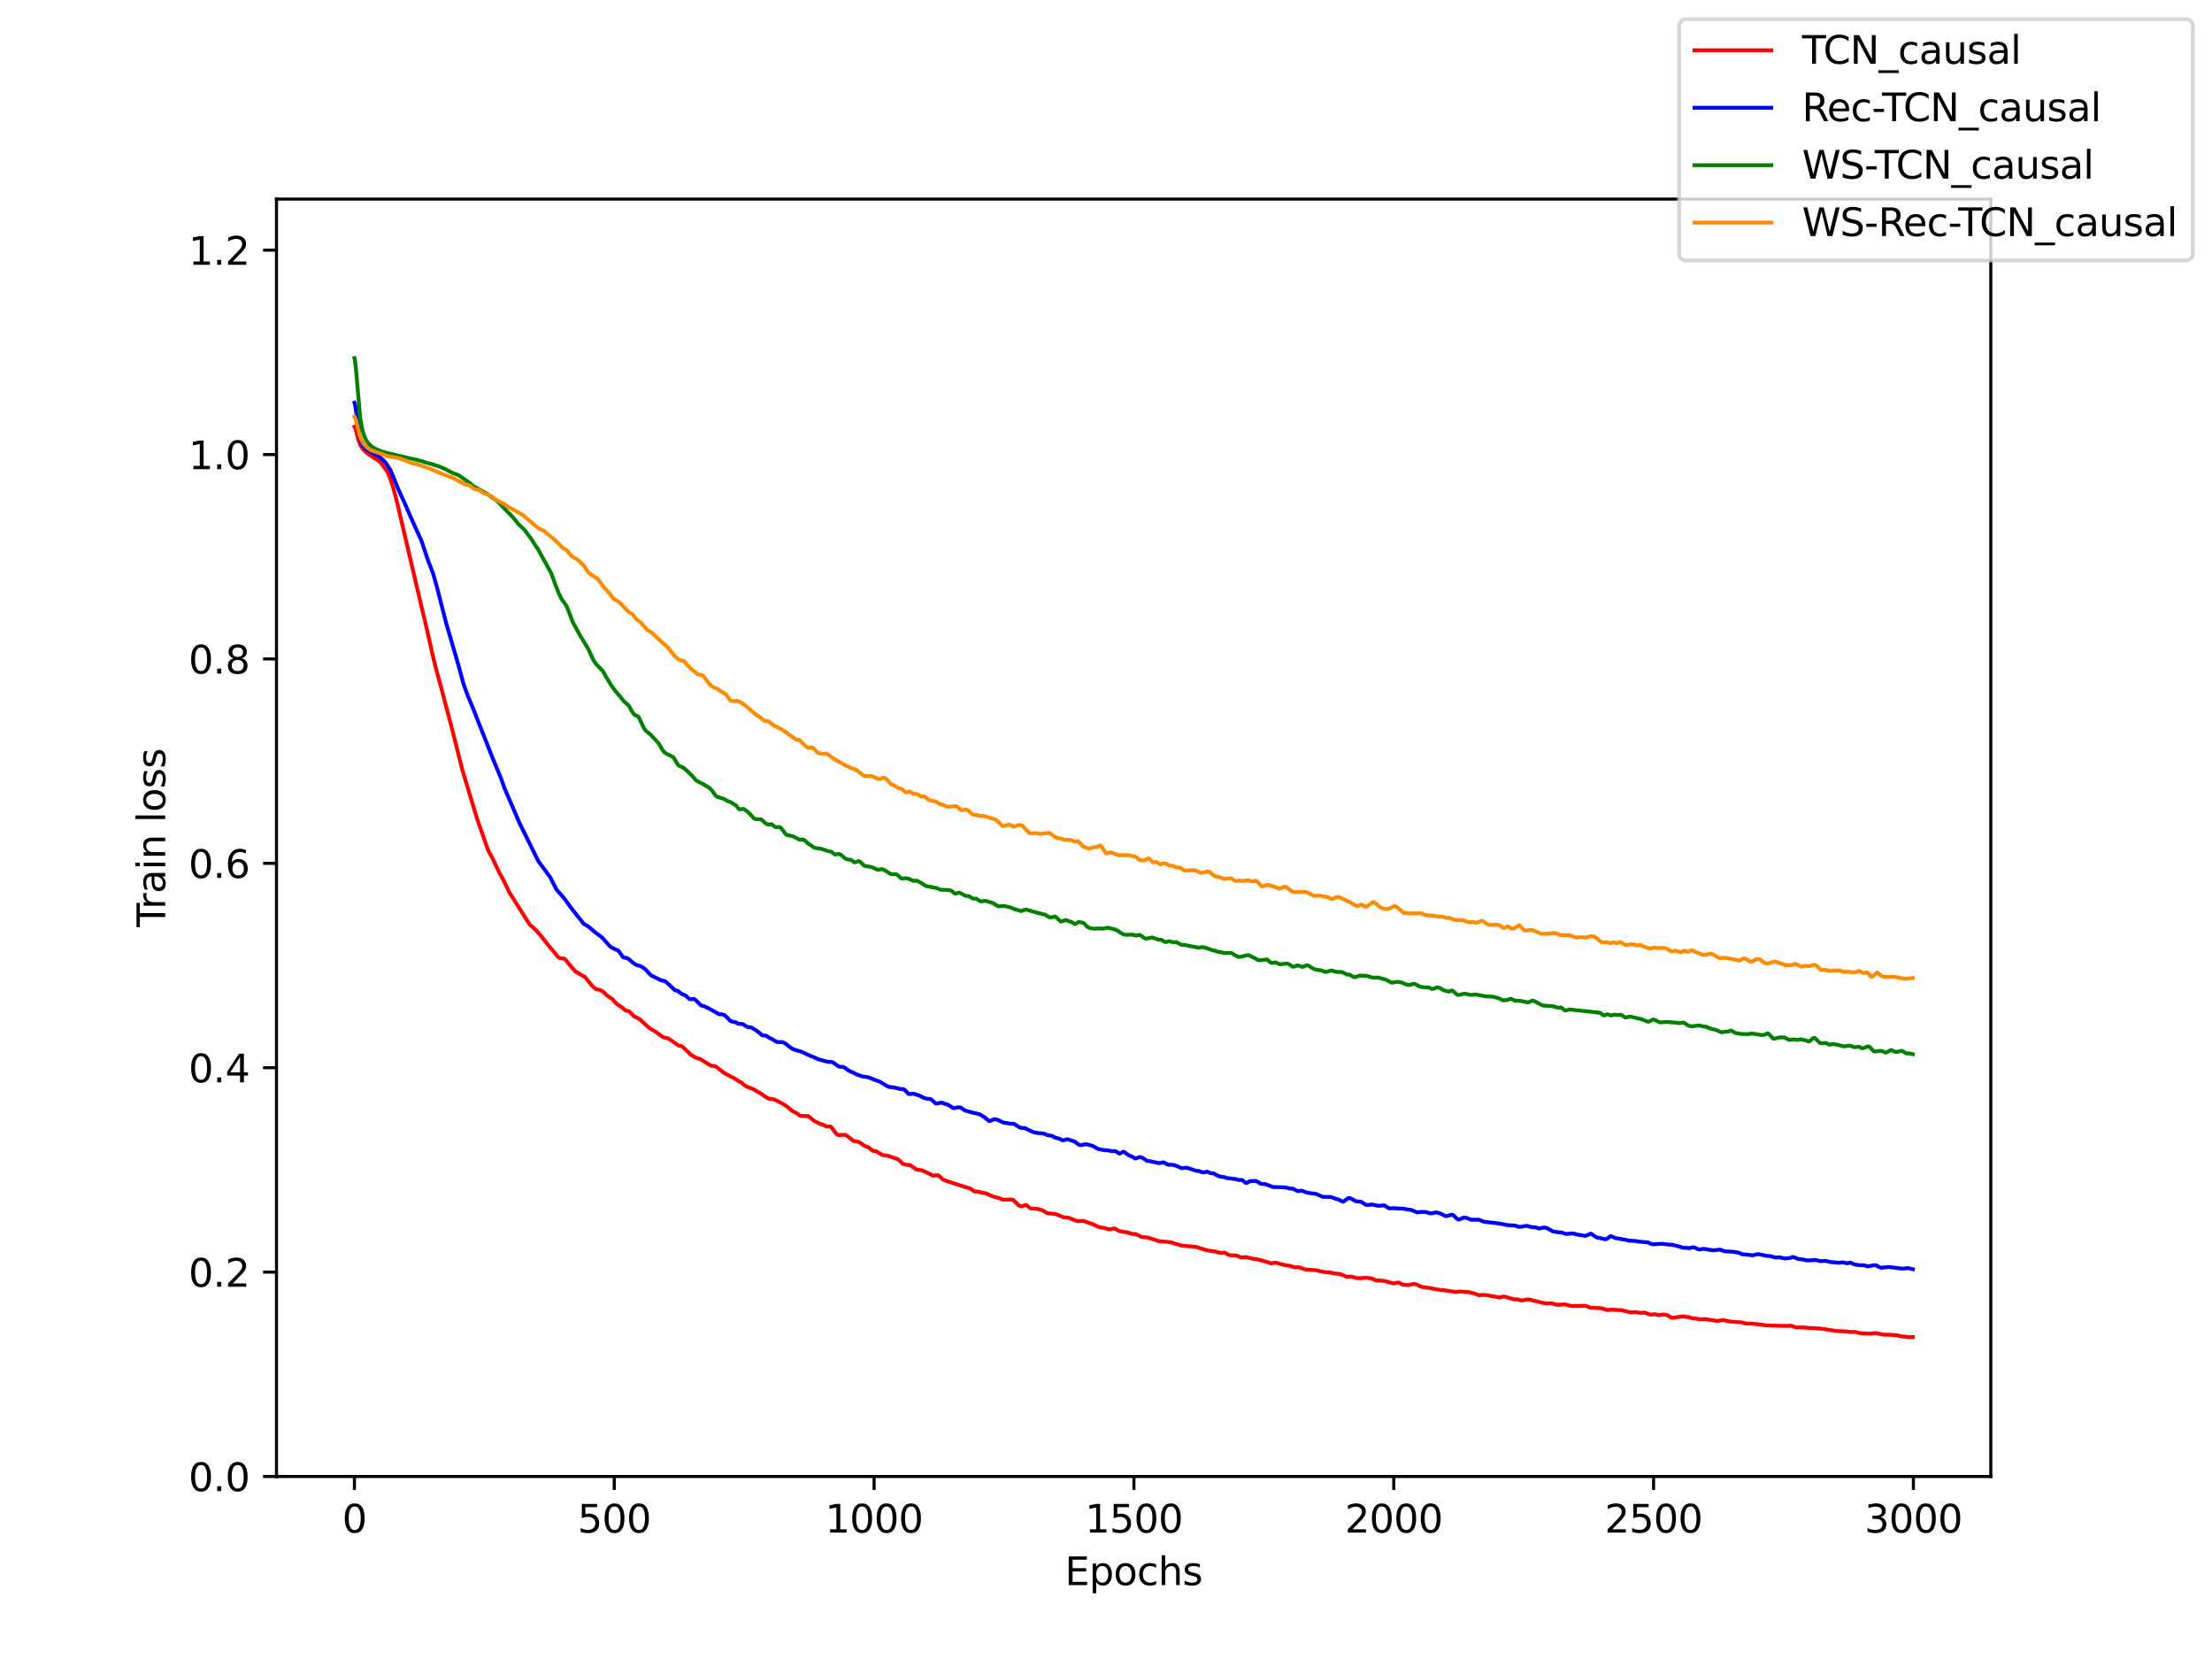 <?xml version="1.0" encoding="utf-8" standalone="no"?>
<!DOCTYPE svg PUBLIC "-//W3C//DTD SVG 1.1//EN"
  "http://www.w3.org/Graphics/SVG/1.1/DTD/svg11.dtd">
<svg xmlns:xlink="http://www.w3.org/1999/xlink" width="576pt" height="432pt" viewBox="0 0 576 432" xmlns="http://www.w3.org/2000/svg" version="1.1">
 <defs>
  <style type="text/css">*{stroke-linejoin: round; stroke-linecap: butt}</style>
 </defs>
 <g id="figure_1">
  <g id="patch_1">
   <path d="M 0 432 
L 576 432 
L 576 0 
L 0 0 
z
" style="fill: #ffffff"/>
  </g>
  <g id="axes_1">
   <g id="patch_2">
    <path d="M 72 384.48 
L 518.4 384.48 
L 518.4 51.84 
L 72 51.84 
z
" style="fill: #ffffff"/>
   </g>
   <g id="matplotlib.axis_1">
    <g id="xtick_1">
     <g id="line2d_1">
      <defs>
       <path id="m5d53564860" d="M 0 0 
L 0 3.5 
" style="stroke: #000000; stroke-width: 0.8"/>
      </defs>
      <g>
       <use xlink:href="#m5d53564860" x="92.291" y="384.48" style="stroke: #000000; stroke-width: 0.8"/>
      </g>
     </g>
     <g id="text_1">
      <!-- 0 -->
      <g transform="translate(89.11 399.078)scale(0.1 -0.1)">
       <defs>
        <path id="DejaVuSans-30" d="M 2034 4250 
Q 1547 4250 1301 3770 
Q 1056 3291 1056 2328 
Q 1056 1369 1301 889 
Q 1547 409 2034 409 
Q 2525 409 2770 889 
Q 3016 1369 3016 2328 
Q 3016 3291 2770 3770 
Q 2525 4250 2034 4250 
z
M 2034 4750 
Q 2819 4750 3233 4129 
Q 3647 3509 3647 2328 
Q 3647 1150 3233 529 
Q 2819 -91 2034 -91 
Q 1250 -91 836 529 
Q 422 1150 422 2328 
Q 422 3509 836 4129 
Q 1250 4750 2034 4750 
z
" transform="scale(0.016)"/>
       </defs>
       <use xlink:href="#DejaVuSans-30"/>
      </g>
     </g>
    </g>
    <g id="xtick_2">
     <g id="line2d_2">
      <g>
       <use xlink:href="#m5d53564860" x="159.95" y="384.48" style="stroke: #000000; stroke-width: 0.8"/>
      </g>
     </g>
     <g id="text_2">
      <!-- 500 -->
      <g transform="translate(150.406 399.078)scale(0.1 -0.1)">
       <defs>
        <path id="DejaVuSans-35" d="M 691 4666 
L 3169 4666 
L 3169 4134 
L 1269 4134 
L 1269 2991 
Q 1406 3038 1543 3061 
Q 1681 3084 1819 3084 
Q 2600 3084 3056 2656 
Q 3513 2228 3513 1497 
Q 3513 744 3044 326 
Q 2575 -91 1722 -91 
Q 1428 -91 1123 -41 
Q 819 9 494 109 
L 494 744 
Q 775 591 1075 516 
Q 1375 441 1709 441 
Q 2250 441 2565 725 
Q 2881 1009 2881 1497 
Q 2881 1984 2565 2268 
Q 2250 2553 1709 2553 
Q 1456 2553 1204 2497 
Q 953 2441 691 2322 
L 691 4666 
z
" transform="scale(0.016)"/>
       </defs>
       <use xlink:href="#DejaVuSans-35"/>
       <use xlink:href="#DejaVuSans-30" x="63.623"/>
       <use xlink:href="#DejaVuSans-30" x="127.246"/>
      </g>
     </g>
    </g>
    <g id="xtick_3">
     <g id="line2d_3">
      <g>
       <use xlink:href="#m5d53564860" x="227.609" y="384.48" style="stroke: #000000; stroke-width: 0.8"/>
      </g>
     </g>
     <g id="text_3">
      <!-- 1000 -->
      <g transform="translate(214.884 399.078)scale(0.1 -0.1)">
       <defs>
        <path id="DejaVuSans-31" d="M 794 531 
L 1825 531 
L 1825 4091 
L 703 3866 
L 703 4441 
L 1819 4666 
L 2450 4666 
L 2450 531 
L 3481 531 
L 3481 0 
L 794 0 
L 794 531 
z
" transform="scale(0.016)"/>
       </defs>
       <use xlink:href="#DejaVuSans-31"/>
       <use xlink:href="#DejaVuSans-30" x="63.623"/>
       <use xlink:href="#DejaVuSans-30" x="127.246"/>
       <use xlink:href="#DejaVuSans-30" x="190.869"/>
      </g>
     </g>
    </g>
    <g id="xtick_4">
     <g id="line2d_4">
      <g>
       <use xlink:href="#m5d53564860" x="295.268" y="384.48" style="stroke: #000000; stroke-width: 0.8"/>
      </g>
     </g>
     <g id="text_4">
      <!-- 1500 -->
      <g transform="translate(282.543 399.078)scale(0.1 -0.1)">
       <use xlink:href="#DejaVuSans-31"/>
       <use xlink:href="#DejaVuSans-35" x="63.623"/>
       <use xlink:href="#DejaVuSans-30" x="127.246"/>
       <use xlink:href="#DejaVuSans-30" x="190.869"/>
      </g>
     </g>
    </g>
    <g id="xtick_5">
     <g id="line2d_5">
      <g>
       <use xlink:href="#m5d53564860" x="362.927" y="384.48" style="stroke: #000000; stroke-width: 0.8"/>
      </g>
     </g>
     <g id="text_5">
      <!-- 2000 -->
      <g transform="translate(350.202 399.078)scale(0.1 -0.1)">
       <defs>
        <path id="DejaVuSans-32" d="M 1228 531 
L 3431 531 
L 3431 0 
L 469 0 
L 469 531 
Q 828 903 1448 1529 
Q 2069 2156 2228 2338 
Q 2531 2678 2651 2914 
Q 2772 3150 2772 3378 
Q 2772 3750 2511 3984 
Q 2250 4219 1831 4219 
Q 1534 4219 1204 4116 
Q 875 4013 500 3803 
L 500 4441 
Q 881 4594 1212 4672 
Q 1544 4750 1819 4750 
Q 2544 4750 2975 4387 
Q 3406 4025 3406 3419 
Q 3406 3131 3298 2873 
Q 3191 2616 2906 2266 
Q 2828 2175 2409 1742 
Q 1991 1309 1228 531 
z
" transform="scale(0.016)"/>
       </defs>
       <use xlink:href="#DejaVuSans-32"/>
       <use xlink:href="#DejaVuSans-30" x="63.623"/>
       <use xlink:href="#DejaVuSans-30" x="127.246"/>
       <use xlink:href="#DejaVuSans-30" x="190.869"/>
      </g>
     </g>
    </g>
    <g id="xtick_6">
     <g id="line2d_6">
      <g>
       <use xlink:href="#m5d53564860" x="430.585" y="384.48" style="stroke: #000000; stroke-width: 0.8"/>
      </g>
     </g>
     <g id="text_6">
      <!-- 2500 -->
      <g transform="translate(417.86 399.078)scale(0.1 -0.1)">
       <use xlink:href="#DejaVuSans-32"/>
       <use xlink:href="#DejaVuSans-35" x="63.623"/>
       <use xlink:href="#DejaVuSans-30" x="127.246"/>
       <use xlink:href="#DejaVuSans-30" x="190.869"/>
      </g>
     </g>
    </g>
    <g id="xtick_7">
     <g id="line2d_7">
      <g>
       <use xlink:href="#m5d53564860" x="498.244" y="384.48" style="stroke: #000000; stroke-width: 0.8"/>
      </g>
     </g>
     <g id="text_7">
      <!-- 3000 -->
      <g transform="translate(485.519 399.078)scale(0.1 -0.1)">
       <defs>
        <path id="DejaVuSans-33" d="M 2597 2516 
Q 3050 2419 3304 2112 
Q 3559 1806 3559 1356 
Q 3559 666 3084 287 
Q 2609 -91 1734 -91 
Q 1441 -91 1130 -33 
Q 819 25 488 141 
L 488 750 
Q 750 597 1062 519 
Q 1375 441 1716 441 
Q 2309 441 2620 675 
Q 2931 909 2931 1356 
Q 2931 1769 2642 2001 
Q 2353 2234 1838 2234 
L 1294 2234 
L 1294 2753 
L 1863 2753 
Q 2328 2753 2575 2939 
Q 2822 3125 2822 3475 
Q 2822 3834 2567 4026 
Q 2313 4219 1838 4219 
Q 1578 4219 1281 4162 
Q 984 4106 628 3988 
L 628 4550 
Q 988 4650 1302 4700 
Q 1616 4750 1894 4750 
Q 2613 4750 3031 4423 
Q 3450 4097 3450 3541 
Q 3450 3153 3228 2886 
Q 3006 2619 2597 2516 
z
" transform="scale(0.016)"/>
       </defs>
       <use xlink:href="#DejaVuSans-33"/>
       <use xlink:href="#DejaVuSans-30" x="63.623"/>
       <use xlink:href="#DejaVuSans-30" x="127.246"/>
       <use xlink:href="#DejaVuSans-30" x="190.869"/>
      </g>
     </g>
    </g>
    <g id="text_8">
     <!-- Epochs -->
     <g transform="translate(277.284 412.757)scale(0.1 -0.1)">
      <defs>
       <path id="DejaVuSans-45" d="M 628 4666 
L 3578 4666 
L 3578 4134 
L 1259 4134 
L 1259 2753 
L 3481 2753 
L 3481 2222 
L 1259 2222 
L 1259 531 
L 3634 531 
L 3634 0 
L 628 0 
L 628 4666 
z
" transform="scale(0.016)"/>
       <path id="DejaVuSans-70" d="M 1159 525 
L 1159 -1331 
L 581 -1331 
L 581 3500 
L 1159 3500 
L 1159 2969 
Q 1341 3281 1617 3432 
Q 1894 3584 2278 3584 
Q 2916 3584 3314 3078 
Q 3713 2572 3713 1747 
Q 3713 922 3314 415 
Q 2916 -91 2278 -91 
Q 1894 -91 1617 61 
Q 1341 213 1159 525 
z
M 3116 1747 
Q 3116 2381 2855 2742 
Q 2594 3103 2138 3103 
Q 1681 3103 1420 2742 
Q 1159 2381 1159 1747 
Q 1159 1113 1420 752 
Q 1681 391 2138 391 
Q 2594 391 2855 752 
Q 3116 1113 3116 1747 
z
" transform="scale(0.016)"/>
       <path id="DejaVuSans-6f" d="M 1959 3097 
Q 1497 3097 1228 2736 
Q 959 2375 959 1747 
Q 959 1119 1226 758 
Q 1494 397 1959 397 
Q 2419 397 2687 759 
Q 2956 1122 2956 1747 
Q 2956 2369 2687 2733 
Q 2419 3097 1959 3097 
z
M 1959 3584 
Q 2709 3584 3137 3096 
Q 3566 2609 3566 1747 
Q 3566 888 3137 398 
Q 2709 -91 1959 -91 
Q 1206 -91 779 398 
Q 353 888 353 1747 
Q 353 2609 779 3096 
Q 1206 3584 1959 3584 
z
" transform="scale(0.016)"/>
       <path id="DejaVuSans-63" d="M 3122 3366 
L 3122 2828 
Q 2878 2963 2633 3030 
Q 2388 3097 2138 3097 
Q 1578 3097 1268 2742 
Q 959 2388 959 1747 
Q 959 1106 1268 751 
Q 1578 397 2138 397 
Q 2388 397 2633 464 
Q 2878 531 3122 666 
L 3122 134 
Q 2881 22 2623 -34 
Q 2366 -91 2075 -91 
Q 1284 -91 818 406 
Q 353 903 353 1747 
Q 353 2603 823 3093 
Q 1294 3584 2113 3584 
Q 2378 3584 2631 3529 
Q 2884 3475 3122 3366 
z
" transform="scale(0.016)"/>
       <path id="DejaVuSans-68" d="M 3513 2113 
L 3513 0 
L 2938 0 
L 2938 2094 
Q 2938 2591 2744 2837 
Q 2550 3084 2163 3084 
Q 1697 3084 1428 2787 
Q 1159 2491 1159 1978 
L 1159 0 
L 581 0 
L 581 4863 
L 1159 4863 
L 1159 2956 
Q 1366 3272 1645 3428 
Q 1925 3584 2291 3584 
Q 2894 3584 3203 3211 
Q 3513 2838 3513 2113 
z
" transform="scale(0.016)"/>
       <path id="DejaVuSans-73" d="M 2834 3397 
L 2834 2853 
Q 2591 2978 2328 3040 
Q 2066 3103 1784 3103 
Q 1356 3103 1142 2972 
Q 928 2841 928 2578 
Q 928 2378 1081 2264 
Q 1234 2150 1697 2047 
L 1894 2003 
Q 2506 1872 2764 1633 
Q 3022 1394 3022 966 
Q 3022 478 2636 193 
Q 2250 -91 1575 -91 
Q 1294 -91 989 -36 
Q 684 19 347 128 
L 347 722 
Q 666 556 975 473 
Q 1284 391 1588 391 
Q 1994 391 2212 530 
Q 2431 669 2431 922 
Q 2431 1156 2273 1281 
Q 2116 1406 1581 1522 
L 1381 1569 
Q 847 1681 609 1914 
Q 372 2147 372 2553 
Q 372 3047 722 3315 
Q 1072 3584 1716 3584 
Q 2034 3584 2315 3537 
Q 2597 3491 2834 3397 
z
" transform="scale(0.016)"/>
      </defs>
      <use xlink:href="#DejaVuSans-45"/>
      <use xlink:href="#DejaVuSans-70" x="63.184"/>
      <use xlink:href="#DejaVuSans-6f" x="126.66"/>
      <use xlink:href="#DejaVuSans-63" x="187.842"/>
      <use xlink:href="#DejaVuSans-68" x="242.822"/>
      <use xlink:href="#DejaVuSans-73" x="306.201"/>
     </g>
    </g>
   </g>
   <g id="matplotlib.axis_2">
    <g id="ytick_1">
     <g id="line2d_8">
      <defs>
       <path id="m37a8cc1448" d="M 0 0 
L -3.5 0 
" style="stroke: #000000; stroke-width: 0.8"/>
      </defs>
      <g>
       <use xlink:href="#m37a8cc1448" x="72" y="384.48" style="stroke: #000000; stroke-width: 0.8"/>
      </g>
     </g>
     <g id="text_9">
      <!-- 0.0 -->
      <g transform="translate(49.097 388.279)scale(0.1 -0.1)">
       <defs>
        <path id="DejaVuSans-2e" d="M 684 794 
L 1344 794 
L 1344 0 
L 684 0 
L 684 794 
z
" transform="scale(0.016)"/>
       </defs>
       <use xlink:href="#DejaVuSans-30"/>
       <use xlink:href="#DejaVuSans-2e" x="63.623"/>
       <use xlink:href="#DejaVuSans-30" x="95.41"/>
      </g>
     </g>
    </g>
    <g id="ytick_2">
     <g id="line2d_9">
      <g>
       <use xlink:href="#m37a8cc1448" x="72" y="331.258" style="stroke: #000000; stroke-width: 0.8"/>
      </g>
     </g>
     <g id="text_10">
      <!-- 0.2 -->
      <g transform="translate(49.097 335.057)scale(0.1 -0.1)">
       <use xlink:href="#DejaVuSans-30"/>
       <use xlink:href="#DejaVuSans-2e" x="63.623"/>
       <use xlink:href="#DejaVuSans-32" x="95.41"/>
      </g>
     </g>
    </g>
    <g id="ytick_3">
     <g id="line2d_10">
      <g>
       <use xlink:href="#m37a8cc1448" x="72" y="278.035" style="stroke: #000000; stroke-width: 0.8"/>
      </g>
     </g>
     <g id="text_11">
      <!-- 0.4 -->
      <g transform="translate(49.097 281.834)scale(0.1 -0.1)">
       <defs>
        <path id="DejaVuSans-34" d="M 2419 4116 
L 825 1625 
L 2419 1625 
L 2419 4116 
z
M 2253 4666 
L 3047 4666 
L 3047 1625 
L 3713 1625 
L 3713 1100 
L 3047 1100 
L 3047 0 
L 2419 0 
L 2419 1100 
L 313 1100 
L 313 1709 
L 2253 4666 
z
" transform="scale(0.016)"/>
       </defs>
       <use xlink:href="#DejaVuSans-30"/>
       <use xlink:href="#DejaVuSans-2e" x="63.623"/>
       <use xlink:href="#DejaVuSans-34" x="95.41"/>
      </g>
     </g>
    </g>
    <g id="ytick_4">
     <g id="line2d_11">
      <g>
       <use xlink:href="#m37a8cc1448" x="72" y="224.813" style="stroke: #000000; stroke-width: 0.8"/>
      </g>
     </g>
     <g id="text_12">
      <!-- 0.6 -->
      <g transform="translate(49.097 228.612)scale(0.1 -0.1)">
       <defs>
        <path id="DejaVuSans-36" d="M 2113 2584 
Q 1688 2584 1439 2293 
Q 1191 2003 1191 1497 
Q 1191 994 1439 701 
Q 1688 409 2113 409 
Q 2538 409 2786 701 
Q 3034 994 3034 1497 
Q 3034 2003 2786 2293 
Q 2538 2584 2113 2584 
z
M 3366 4563 
L 3366 3988 
Q 3128 4100 2886 4159 
Q 2644 4219 2406 4219 
Q 1781 4219 1451 3797 
Q 1122 3375 1075 2522 
Q 1259 2794 1537 2939 
Q 1816 3084 2150 3084 
Q 2853 3084 3261 2657 
Q 3669 2231 3669 1497 
Q 3669 778 3244 343 
Q 2819 -91 2113 -91 
Q 1303 -91 875 529 
Q 447 1150 447 2328 
Q 447 3434 972 4092 
Q 1497 4750 2381 4750 
Q 2619 4750 2861 4703 
Q 3103 4656 3366 4563 
z
" transform="scale(0.016)"/>
       </defs>
       <use xlink:href="#DejaVuSans-30"/>
       <use xlink:href="#DejaVuSans-2e" x="63.623"/>
       <use xlink:href="#DejaVuSans-36" x="95.41"/>
      </g>
     </g>
    </g>
    <g id="ytick_5">
     <g id="line2d_12">
      <g>
       <use xlink:href="#m37a8cc1448" x="72" y="171.59" style="stroke: #000000; stroke-width: 0.8"/>
      </g>
     </g>
     <g id="text_13">
      <!-- 0.8 -->
      <g transform="translate(49.097 175.39)scale(0.1 -0.1)">
       <defs>
        <path id="DejaVuSans-38" d="M 2034 2216 
Q 1584 2216 1326 1975 
Q 1069 1734 1069 1313 
Q 1069 891 1326 650 
Q 1584 409 2034 409 
Q 2484 409 2743 651 
Q 3003 894 3003 1313 
Q 3003 1734 2745 1975 
Q 2488 2216 2034 2216 
z
M 1403 2484 
Q 997 2584 770 2862 
Q 544 3141 544 3541 
Q 544 4100 942 4425 
Q 1341 4750 2034 4750 
Q 2731 4750 3128 4425 
Q 3525 4100 3525 3541 
Q 3525 3141 3298 2862 
Q 3072 2584 2669 2484 
Q 3125 2378 3379 2068 
Q 3634 1759 3634 1313 
Q 3634 634 3220 271 
Q 2806 -91 2034 -91 
Q 1263 -91 848 271 
Q 434 634 434 1313 
Q 434 1759 690 2068 
Q 947 2378 1403 2484 
z
M 1172 3481 
Q 1172 3119 1398 2916 
Q 1625 2713 2034 2713 
Q 2441 2713 2670 2916 
Q 2900 3119 2900 3481 
Q 2900 3844 2670 4047 
Q 2441 4250 2034 4250 
Q 1625 4250 1398 4047 
Q 1172 3844 1172 3481 
z
" transform="scale(0.016)"/>
       </defs>
       <use xlink:href="#DejaVuSans-30"/>
       <use xlink:href="#DejaVuSans-2e" x="63.623"/>
       <use xlink:href="#DejaVuSans-38" x="95.41"/>
      </g>
     </g>
    </g>
    <g id="ytick_6">
     <g id="line2d_13">
      <g>
       <use xlink:href="#m37a8cc1448" x="72" y="118.368" style="stroke: #000000; stroke-width: 0.8"/>
      </g>
     </g>
     <g id="text_14">
      <!-- 1.0 -->
      <g transform="translate(49.097 122.167)scale(0.1 -0.1)">
       <use xlink:href="#DejaVuSans-31"/>
       <use xlink:href="#DejaVuSans-2e" x="63.623"/>
       <use xlink:href="#DejaVuSans-30" x="95.41"/>
      </g>
     </g>
    </g>
    <g id="ytick_7">
     <g id="line2d_14">
      <g>
       <use xlink:href="#m37a8cc1448" x="72" y="65.146" style="stroke: #000000; stroke-width: 0.8"/>
      </g>
     </g>
     <g id="text_15">
      <!-- 1.2 -->
      <g transform="translate(49.097 68.945)scale(0.1 -0.1)">
       <use xlink:href="#DejaVuSans-31"/>
       <use xlink:href="#DejaVuSans-2e" x="63.623"/>
       <use xlink:href="#DejaVuSans-32" x="95.41"/>
      </g>
     </g>
    </g>
    <g id="text_16">
     <!-- Train loss -->
     <g transform="translate(43.017 241.401)rotate(-90)scale(0.1 -0.1)">
      <defs>
       <path id="DejaVuSans-54" d="M -19 4666 
L 3928 4666 
L 3928 4134 
L 2272 4134 
L 2272 0 
L 1638 0 
L 1638 4134 
L -19 4134 
L -19 4666 
z
" transform="scale(0.016)"/>
       <path id="DejaVuSans-72" d="M 2631 2963 
Q 2534 3019 2420 3045 
Q 2306 3072 2169 3072 
Q 1681 3072 1420 2755 
Q 1159 2438 1159 1844 
L 1159 0 
L 581 0 
L 581 3500 
L 1159 3500 
L 1159 2956 
Q 1341 3275 1631 3429 
Q 1922 3584 2338 3584 
Q 2397 3584 2469 3576 
Q 2541 3569 2628 3553 
L 2631 2963 
z
" transform="scale(0.016)"/>
       <path id="DejaVuSans-61" d="M 2194 1759 
Q 1497 1759 1228 1600 
Q 959 1441 959 1056 
Q 959 750 1161 570 
Q 1363 391 1709 391 
Q 2188 391 2477 730 
Q 2766 1069 2766 1631 
L 2766 1759 
L 2194 1759 
z
M 3341 1997 
L 3341 0 
L 2766 0 
L 2766 531 
Q 2569 213 2275 61 
Q 1981 -91 1556 -91 
Q 1019 -91 701 211 
Q 384 513 384 1019 
Q 384 1609 779 1909 
Q 1175 2209 1959 2209 
L 2766 2209 
L 2766 2266 
Q 2766 2663 2505 2880 
Q 2244 3097 1772 3097 
Q 1472 3097 1187 3025 
Q 903 2953 641 2809 
L 641 3341 
Q 956 3463 1253 3523 
Q 1550 3584 1831 3584 
Q 2591 3584 2966 3190 
Q 3341 2797 3341 1997 
z
" transform="scale(0.016)"/>
       <path id="DejaVuSans-69" d="M 603 3500 
L 1178 3500 
L 1178 0 
L 603 0 
L 603 3500 
z
M 603 4863 
L 1178 4863 
L 1178 4134 
L 603 4134 
L 603 4863 
z
" transform="scale(0.016)"/>
       <path id="DejaVuSans-6e" d="M 3513 2113 
L 3513 0 
L 2938 0 
L 2938 2094 
Q 2938 2591 2744 2837 
Q 2550 3084 2163 3084 
Q 1697 3084 1428 2787 
Q 1159 2491 1159 1978 
L 1159 0 
L 581 0 
L 581 3500 
L 1159 3500 
L 1159 2956 
Q 1366 3272 1645 3428 
Q 1925 3584 2291 3584 
Q 2894 3584 3203 3211 
Q 3513 2838 3513 2113 
z
" transform="scale(0.016)"/>
       <path id="DejaVuSans-20" transform="scale(0.016)"/>
       <path id="DejaVuSans-6c" d="M 603 4863 
L 1178 4863 
L 1178 0 
L 603 0 
L 603 4863 
z
" transform="scale(0.016)"/>
      </defs>
      <use xlink:href="#DejaVuSans-54"/>
      <use xlink:href="#DejaVuSans-72" x="46.334"/>
      <use xlink:href="#DejaVuSans-61" x="87.447"/>
      <use xlink:href="#DejaVuSans-69" x="148.727"/>
      <use xlink:href="#DejaVuSans-6e" x="176.51"/>
      <use xlink:href="#DejaVuSans-20" x="239.889"/>
      <use xlink:href="#DejaVuSans-6c" x="271.676"/>
      <use xlink:href="#DejaVuSans-6f" x="299.459"/>
      <use xlink:href="#DejaVuSans-73" x="360.641"/>
      <use xlink:href="#DejaVuSans-73" x="412.74"/>
     </g>
    </g>
   </g>
   <g id="line2d_15">
    <path d="M 92.291 111.09 
L 92.562 111.596 
L 93.238 114.243 
L 93.779 115.824 
L 94.321 116.719 
L 95.268 117.725 
L 96.215 118.443 
L 98.921 120.22 
L 100.139 121.821 
L 100.951 123.034 
L 101.493 124.287 
L 102.44 127.188 
L 103.387 130.775 
L 109.882 158.503 
L 111.371 164.768 
L 112.453 169.675 
L 113.4 173.639 
L 114.754 178.577 
L 117.325 188.338 
L 118.407 192.567 
L 120.437 200.641 
L 124.226 213.191 
L 127.068 221.316 
L 128.421 223.859 
L 129.233 225.551 
L 130.18 227.564 
L 131.127 229.238 
L 132.616 232.353 
L 137.216 239.632 
L 138.028 240.862 
L 138.705 241.401 
L 139.517 242.152 
L 140.464 243.223 
L 141.953 245.066 
L 142.629 245.976 
L 144.388 248.033 
L 145.335 249.245 
L 145.741 249.499 
L 146.283 249.556 
L 146.824 249.587 
L 147.23 249.852 
L 148.042 250.897 
L 149.801 252.936 
L 152.372 254.473 
L 154.266 256.804 
L 155.214 257.588 
L 155.755 257.673 
L 156.296 257.806 
L 157.108 258.283 
L 157.92 259.096 
L 158.597 259.606 
L 159.409 260.098 
L 160.085 260.898 
L 160.626 261.429 
L 162.25 262.521 
L 162.792 263.064 
L 163.197 263.205 
L 163.739 263.298 
L 164.145 263.628 
L 165.092 264.645 
L 166.174 265.161 
L 166.716 265.521 
L 168.881 267.545 
L 169.693 268.062 
L 170.775 268.717 
L 172.67 270.078 
L 174.023 270.406 
L 176.729 272.284 
L 177.541 272.428 
L 178.082 272.893 
L 179.977 274.717 
L 181.195 275.423 
L 182.277 275.742 
L 185.119 277.494 
L 185.66 277.564 
L 186.201 277.621 
L 186.743 277.968 
L 188.502 279.369 
L 190.667 280.527 
L 191.208 280.776 
L 192.426 281.594 
L 192.967 281.814 
L 193.779 282.551 
L 194.456 282.962 
L 196.215 283.636 
L 197.162 284.242 
L 197.839 284.561 
L 199.463 285.708 
L 200.41 286.172 
L 201.086 286.2 
L 201.628 286.299 
L 203.928 287.497 
L 205.281 288.4 
L 206.229 289.25 
L 207.582 289.959 
L 208.258 290.493 
L 208.664 290.587 
L 210.423 290.622 
L 210.965 291.023 
L 212.047 291.917 
L 213.536 292.635 
L 214.212 292.82 
L 215.16 293.314 
L 216.242 293.337 
L 216.648 293.757 
L 217.866 295.365 
L 218.272 295.558 
L 218.948 295.541 
L 220.166 295.515 
L 220.708 295.885 
L 222.196 297.075 
L 222.737 297.188 
L 223.549 297.342 
L 224.09 297.643 
L 225.173 298.421 
L 226.12 298.745 
L 227.338 299.708 
L 228.15 299.766 
L 228.827 300.207 
L 229.774 300.767 
L 230.315 300.834 
L 230.992 300.906 
L 233.698 301.809 
L 234.104 302.104 
L 235.051 303.042 
L 235.863 303.292 
L 236.54 303.326 
L 237.081 303.427 
L 237.758 303.924 
L 238.569 304.505 
L 239.111 304.621 
L 240.058 304.741 
L 241.005 305.177 
L 243.035 306.151 
L 243.712 306.055 
L 244.253 306.046 
L 244.659 306.329 
L 245.606 307.183 
L 246.283 307.444 
L 248.448 308.17 
L 252.237 309.373 
L 252.643 309.46 
L 253.184 309.884 
L 253.725 310.244 
L 254.402 310.248 
L 255.078 310.397 
L 255.89 310.618 
L 256.702 310.724 
L 258.732 311.634 
L 260.085 311.951 
L 261.032 312.372 
L 261.844 312.398 
L 263.468 312.348 
L 263.874 312.501 
L 264.415 313.021 
L 265.227 313.852 
L 265.768 314.114 
L 266.174 314.083 
L 267.122 313.764 
L 267.528 314.019 
L 268.204 314.607 
L 268.745 314.698 
L 270.234 314.8 
L 271.452 315.157 
L 272.67 315.907 
L 273.887 316.029 
L 274.699 316.109 
L 275.241 316.26 
L 277 317.001 
L 278.218 317.082 
L 280.383 317.938 
L 280.924 317.981 
L 282.007 317.896 
L 282.683 318.122 
L 283.766 318.528 
L 284.713 318.824 
L 286.066 319.513 
L 287.149 319.696 
L 289.043 320.146 
L 289.584 319.989 
L 290.126 319.863 
L 290.532 320.036 
L 291.479 320.575 
L 292.697 320.809 
L 293.509 320.886 
L 294.862 321.335 
L 295.674 321.335 
L 296.35 321.644 
L 297.297 322.115 
L 297.974 322.175 
L 298.921 322.257 
L 301.628 323.169 
L 304.334 323.427 
L 305.011 323.525 
L 306.093 323.898 
L 306.634 324.001 
L 307.717 324.363 
L 311.37 324.679 
L 314.347 325.591 
L 315.971 325.84 
L 316.513 325.909 
L 317.866 326.293 
L 318.948 326.176 
L 319.625 326.603 
L 320.166 326.843 
L 321.113 326.893 
L 322.061 326.96 
L 323.143 327.433 
L 324.496 327.345 
L 326.391 327.801 
L 327.067 327.857 
L 328.962 328.334 
L 330.18 328.691 
L 330.992 328.98 
L 331.533 328.876 
L 332.209 328.762 
L 332.886 328.986 
L 333.833 329.252 
L 334.78 329.462 
L 335.457 329.572 
L 335.998 329.654 
L 337.081 330.016 
L 338.163 329.985 
L 339.923 330.578 
L 342.629 330.738 
L 343.847 331.042 
L 344.929 331.245 
L 346.553 331.402 
L 347.5 331.606 
L 348.989 331.76 
L 349.801 332.094 
L 350.748 332.492 
L 351.289 332.445 
L 351.831 332.419 
L 353.319 332.805 
L 354.266 332.823 
L 354.943 332.792 
L 355.755 332.734 
L 357.243 332.913 
L 358.326 333.426 
L 360.085 333.498 
L 360.897 333.669 
L 362.927 334.222 
L 363.468 334.102 
L 364.009 333.948 
L 364.415 334.087 
L 365.227 334.505 
L 366.715 334.641 
L 367.527 334.441 
L 368.204 334.321 
L 368.745 334.45 
L 370.234 335.109 
L 372.128 335.364 
L 373.481 335.633 
L 375.105 335.916 
L 376.052 335.967 
L 377.406 336.192 
L 379.3 336.44 
L 380.112 336.292 
L 381.736 336.437 
L 382.277 336.423 
L 384.036 336.846 
L 385.119 337.297 
L 386.066 337.182 
L 386.878 337.221 
L 390.531 337.881 
L 391.479 337.595 
L 392.155 337.749 
L 394.32 338.366 
L 395.132 338.332 
L 396.215 338.651 
L 397.974 338.348 
L 398.65 338.498 
L 399.462 338.721 
L 400.274 338.908 
L 401.086 339.099 
L 401.898 339.281 
L 402.575 339.409 
L 404.063 339.368 
L 405.146 339.72 
L 405.958 339.749 
L 407.446 339.649 
L 409.205 340.089 
L 411.235 340.072 
L 412.453 340.012 
L 412.994 340.074 
L 414.212 340.554 
L 415.43 340.556 
L 417.189 340.688 
L 417.866 340.939 
L 418.542 341.13 
L 419.354 341.075 
L 420.166 341.029 
L 421.384 341.158 
L 422.06 341.131 
L 424.632 341.75 
L 425.849 341.655 
L 427.067 341.862 
L 428.285 341.795 
L 429.774 342.338 
L 430.991 342.213 
L 431.939 342.491 
L 432.615 342.358 
L 433.292 342.283 
L 434.104 342.453 
L 434.645 342.761 
L 435.322 343.147 
L 435.863 343.131 
L 438.163 342.786 
L 438.84 342.898 
L 439.652 342.958 
L 440.734 343.277 
L 441.682 343.354 
L 442.629 343.551 
L 443.982 343.489 
L 446.824 343.936 
L 447.5 343.924 
L 448.718 343.736 
L 449.395 343.859 
L 450.477 344.124 
L 453.454 344.339 
L 454.672 344.657 
L 456.161 344.654 
L 459.949 345.125 
L 461.709 345.195 
L 465.497 345.274 
L 466.309 345.195 
L 466.851 345.368 
L 467.663 345.661 
L 468.61 345.673 
L 469.557 345.656 
L 470.91 345.789 
L 473.346 345.906 
L 474.834 346.064 
L 478.217 346.596 
L 480.788 346.696 
L 481.6 346.834 
L 483.089 346.828 
L 484.171 347.107 
L 484.848 347.199 
L 486.201 347.24 
L 487.013 347.299 
L 488.366 347.122 
L 490.396 347.533 
L 492.426 347.584 
L 493.914 347.692 
L 495.132 348.003 
L 496.35 348.074 
L 497.027 348.206 
L 498.109 348.169 
L 498.109 348.169 
" clip-path="url(#p05d960914c)" style="fill: none; stroke: #ff0000; stroke-linecap: square"/>
   </g>
   <g id="line2d_16">
    <path d="M 92.291 104.866 
L 92.426 105.237 
L 92.697 106.885 
L 93.644 113.74 
L 94.05 115.147 
L 94.591 116.216 
L 95.133 116.819 
L 95.944 117.339 
L 98.786 118.988 
L 99.733 119.745 
L 100.545 120.665 
L 101.628 122.321 
L 102.304 123.906 
L 103.928 127.883 
L 105.281 130.794 
L 106.229 133.006 
L 107.582 136.055 
L 109.747 140.826 
L 110.559 143.251 
L 111.506 146.074 
L 112.724 149.19 
L 113.671 152.48 
L 116.242 162.478 
L 118.543 170.345 
L 119.354 173.154 
L 120.708 178.142 
L 121.79 181.114 
L 123.279 184.672 
L 124.497 187.827 
L 126.932 193.968 
L 128.015 196.754 
L 130.451 202.662 
L 131.398 205.317 
L 133.698 210.641 
L 135.187 214.12 
L 140.193 224.277 
L 141.953 226.64 
L 143.306 228.5 
L 144.253 230.369 
L 144.93 231.644 
L 145.606 232.429 
L 146.824 233.822 
L 148.854 236.58 
L 150.342 238.488 
L 151.019 239.295 
L 151.966 240.536 
L 152.507 240.838 
L 153.184 241.244 
L 154.943 242.741 
L 155.62 243.259 
L 156.567 243.941 
L 157.108 244.47 
L 158.867 246.49 
L 159.815 247.019 
L 161.032 247.562 
L 161.438 248.09 
L 162.25 249.281 
L 162.656 249.377 
L 163.197 249.444 
L 163.874 249.853 
L 164.821 250.711 
L 165.633 251.239 
L 166.445 251.468 
L 167.122 251.757 
L 168.069 252.397 
L 168.881 253.334 
L 169.557 253.994 
L 171.317 254.86 
L 171.993 255.221 
L 173.211 255.51 
L 173.888 256.09 
L 175.782 257.89 
L 176.459 257.979 
L 177 258.432 
L 177.541 258.829 
L 178.488 259.218 
L 179.571 260.178 
L 179.977 260.211 
L 180.653 260.093 
L 181.059 260.339 
L 182.548 261.796 
L 183.63 262.128 
L 184.578 262.607 
L 185.525 263.125 
L 187.284 264.106 
L 187.961 264.12 
L 188.502 264.244 
L 189.043 264.662 
L 190.261 265.92 
L 191.614 266.213 
L 192.291 266.605 
L 192.967 266.609 
L 193.509 266.712 
L 194.185 267.194 
L 194.727 267.446 
L 195.674 267.56 
L 197.027 268.407 
L 197.974 269.138 
L 198.515 269.611 
L 198.921 269.66 
L 199.463 269.668 
L 200.004 270.035 
L 200.545 270.364 
L 201.222 270.669 
L 202.169 271.294 
L 202.71 271.348 
L 203.793 271.37 
L 204.469 271.696 
L 205.552 272.569 
L 206.364 273.119 
L 207.446 273.519 
L 208.529 273.804 
L 210.829 274.866 
L 212.318 275.468 
L 212.994 275.803 
L 215.565 276.506 
L 216.242 276.498 
L 216.783 276.591 
L 217.325 276.942 
L 218.407 277.722 
L 218.948 277.794 
L 219.625 277.837 
L 220.166 278.157 
L 220.978 278.776 
L 222.467 279.462 
L 223.008 279.745 
L 223.82 280.031 
L 224.496 280.284 
L 226.12 280.522 
L 228.285 281.395 
L 228.962 281.593 
L 230.992 282.819 
L 231.668 283.078 
L 232.48 283.119 
L 233.021 283.218 
L 234.239 283.533 
L 234.781 283.585 
L 235.322 283.609 
L 235.728 283.955 
L 236.54 284.831 
L 236.946 284.892 
L 237.893 284.79 
L 239.652 285.392 
L 240.464 285.855 
L 241.682 286.174 
L 242.358 286.2 
L 242.764 286.519 
L 243.576 287.294 
L 243.982 287.36 
L 244.794 287.178 
L 245.335 287.134 
L 246.012 287.421 
L 246.824 287.672 
L 247.365 287.973 
L 248.177 288.543 
L 248.583 288.514 
L 249.53 288.342 
L 250.072 288.367 
L 250.477 288.609 
L 251.289 289.186 
L 253.454 289.768 
L 255.078 290.147 
L 256.567 291.063 
L 257.514 291.887 
L 257.92 291.861 
L 258.867 291.431 
L 259.544 291.517 
L 260.22 291.813 
L 261.168 292.287 
L 263.197 292.646 
L 263.874 292.591 
L 264.28 292.771 
L 265.498 293.597 
L 266.174 293.721 
L 266.986 293.77 
L 267.798 294.228 
L 269.151 294.841 
L 270.234 295.039 
L 271.722 295.165 
L 272.805 295.6 
L 274.023 295.798 
L 274.699 296.22 
L 275.917 296.522 
L 276.594 296.92 
L 277 296.904 
L 277.947 296.639 
L 279.841 297.262 
L 280.518 297.779 
L 281.059 298.155 
L 281.465 298.219 
L 282.412 297.982 
L 282.954 297.973 
L 284.442 298.353 
L 285.254 298.799 
L 286.066 299.236 
L 287.284 299.453 
L 288.772 299.604 
L 289.449 299.763 
L 290.532 299.744 
L 291.073 300.17 
L 291.479 300.385 
L 291.749 300.308 
L 292.561 299.885 
L 292.967 300.121 
L 293.779 300.758 
L 294.997 301.277 
L 295.538 301.645 
L 295.944 301.604 
L 296.756 301.284 
L 297.433 301.449 
L 297.974 301.794 
L 298.651 302.297 
L 299.192 302.335 
L 299.868 302.46 
L 301.898 302.886 
L 302.981 302.66 
L 303.522 302.956 
L 304.199 303.316 
L 304.875 303.285 
L 305.552 303.348 
L 306.499 303.649 
L 307.717 304.197 
L 308.258 304.134 
L 308.935 304.054 
L 309.611 304.254 
L 311.641 304.923 
L 312.182 304.917 
L 312.859 305.188 
L 313.4 305.304 
L 314.347 305.093 
L 315.295 305.511 
L 315.971 305.517 
L 316.648 305.921 
L 317.595 306.357 
L 318.272 306.447 
L 318.813 306.529 
L 319.625 306.8 
L 320.437 306.86 
L 321.113 306.977 
L 321.79 307.023 
L 322.602 307.287 
L 323.414 307.242 
L 323.82 307.57 
L 324.361 308.026 
L 324.632 308.038 
L 325.173 307.721 
L 325.579 307.564 
L 327.067 307.514 
L 327.609 307.825 
L 328.285 308.247 
L 328.826 308.301 
L 329.503 308.351 
L 330.586 308.768 
L 331.533 309.101 
L 333.563 309.153 
L 334.239 309.182 
L 334.916 309.239 
L 335.863 309.502 
L 336.675 309.518 
L 337.216 309.811 
L 337.893 310.171 
L 338.299 310.129 
L 338.84 310.028 
L 339.381 310.203 
L 340.464 310.59 
L 341.682 310.758 
L 342.764 310.909 
L 344.388 311.65 
L 346.553 311.696 
L 347.906 312.191 
L 348.448 312.317 
L 349.665 312.937 
L 350.071 312.717 
L 351.019 312.03 
L 351.425 311.964 
L 351.831 312.101 
L 353.048 312.805 
L 354.402 312.926 
L 355.755 313.778 
L 356.296 313.765 
L 357.243 313.652 
L 358.867 313.992 
L 360.491 313.881 
L 361.709 314.652 
L 363.197 314.604 
L 364.144 314.711 
L 365.227 314.713 
L 366.58 314.943 
L 367.527 315.071 
L 369.016 315.713 
L 370.098 315.579 
L 371.316 315.605 
L 372.128 315.873 
L 372.669 315.968 
L 373.346 315.822 
L 374.023 315.7 
L 374.835 315.916 
L 375.646 316.271 
L 376.458 316.69 
L 376.864 316.646 
L 378.082 316.28 
L 378.488 316.46 
L 379.165 317.155 
L 379.706 317.561 
L 380.112 317.513 
L 381.059 317.074 
L 381.871 317.124 
L 382.412 317.357 
L 383.089 317.615 
L 384.442 317.614 
L 385.119 317.59 
L 385.795 317.914 
L 386.472 318.151 
L 389.855 318.529 
L 391.614 318.82 
L 392.426 319.011 
L 394.591 319.146 
L 395.268 319.448 
L 396.079 319.445 
L 396.891 319.317 
L 397.568 319.202 
L 398.109 319.338 
L 398.786 319.534 
L 399.868 319.595 
L 400.68 319.917 
L 401.222 319.808 
L 402.033 319.648 
L 402.71 319.747 
L 403.387 320.116 
L 404.334 320.65 
L 405.146 320.783 
L 406.77 320.985 
L 407.717 321.313 
L 408.664 321.246 
L 409.611 321.182 
L 410.829 321.498 
L 412.724 321.807 
L 413.129 321.728 
L 414.212 321.232 
L 414.618 321.44 
L 415.701 322.207 
L 416.512 322.347 
L 417.46 322.582 
L 418.136 322.709 
L 418.542 322.51 
L 419.354 321.908 
L 419.76 321.993 
L 420.572 322.368 
L 423.549 322.899 
L 424.226 323.067 
L 425.849 323.153 
L 426.932 323.328 
L 429.097 323.504 
L 429.774 323.845 
L 430.315 324.034 
L 431.127 323.983 
L 432.615 323.876 
L 434.78 324.106 
L 435.457 324.126 
L 437.487 324.654 
L 438.163 324.91 
L 439.516 324.949 
L 439.922 325.037 
L 440.464 324.871 
L 441.005 324.783 
L 441.546 324.989 
L 442.358 325.361 
L 442.899 325.309 
L 443.711 325.19 
L 444.794 325.385 
L 446.147 325.581 
L 447.23 325.473 
L 447.906 325.395 
L 448.447 325.593 
L 449.124 325.842 
L 451.424 325.964 
L 452.913 326.239 
L 453.59 326.606 
L 454.401 326.667 
L 455.755 326.794 
L 456.431 326.889 
L 457.108 326.709 
L 457.784 326.571 
L 459.002 326.804 
L 460.22 327.043 
L 460.897 327.082 
L 462.385 327.47 
L 463.332 327.395 
L 464.821 327.711 
L 466.174 327.562 
L 466.851 327.304 
L 467.257 327.408 
L 468.204 327.818 
L 469.422 327.952 
L 470.504 328.225 
L 471.722 328.16 
L 472.805 328.096 
L 474.023 328.4 
L 475.376 328.32 
L 476.594 328.624 
L 477.27 328.683 
L 478.082 328.745 
L 478.759 328.815 
L 479.841 328.714 
L 481.059 328.957 
L 481.871 328.774 
L 482.412 329.031 
L 483.089 329.318 
L 484.171 329.456 
L 485.525 329.483 
L 486.336 329.781 
L 486.878 329.68 
L 487.96 329.453 
L 488.637 329.525 
L 489.313 329.919 
L 489.855 330.137 
L 490.531 330.046 
L 491.749 329.929 
L 494.05 330.179 
L 494.726 330.313 
L 495.809 330.321 
L 496.891 330.203 
L 498.109 330.505 
L 498.109 330.505 
" clip-path="url(#p05d960914c)" style="fill: none; stroke: #0000ff; stroke-linecap: square"/>
   </g>
   <g id="line2d_17">
    <path d="M 92.291 93.248 
L 92.426 93.784 
L 92.697 96.203 
L 93.779 108.652 
L 94.321 111.784 
L 94.862 113.595 
L 95.403 114.724 
L 96.08 115.628 
L 96.892 116.364 
L 97.839 116.896 
L 99.598 117.654 
L 106.905 119.405 
L 107.988 119.595 
L 109.882 120.101 
L 110.829 120.423 
L 112.453 120.859 
L 114.483 121.51 
L 115.566 121.968 
L 118.001 123.227 
L 119.354 123.71 
L 122.331 125.776 
L 123.279 126.602 
L 124.361 127.201 
L 127.068 128.734 
L 128.15 129.559 
L 129.233 130.257 
L 130.18 131.195 
L 131.939 133.045 
L 133.428 134.523 
L 135.051 136.53 
L 136.54 137.929 
L 138.299 140.296 
L 139.382 141.982 
L 140.058 142.948 
L 141.953 146.397 
L 142.9 148.096 
L 143.576 149.359 
L 144.388 151.627 
L 145.471 154.447 
L 146.283 156.107 
L 146.959 156.989 
L 147.501 157.767 
L 148.042 159.083 
L 149.124 161.939 
L 151.154 165.658 
L 153.184 168.984 
L 154.537 171.928 
L 155.214 172.909 
L 156.432 174.186 
L 156.973 174.712 
L 157.649 175.959 
L 159.138 178.42 
L 159.95 179.574 
L 161.709 181.663 
L 162.521 182.682 
L 163.197 183.255 
L 163.739 183.781 
L 164.415 184.977 
L 165.092 186.012 
L 165.498 186.28 
L 166.039 186.468 
L 166.31 186.758 
L 166.716 187.56 
L 167.663 189.595 
L 168.204 190.349 
L 168.881 190.843 
L 169.422 191.317 
L 171.181 193.216 
L 171.587 193.658 
L 172.399 195.089 
L 172.94 195.834 
L 173.482 196.226 
L 175.376 197.212 
L 175.917 198.13 
L 176.594 199.239 
L 177 199.502 
L 177.947 199.897 
L 178.624 200.473 
L 179.706 201.501 
L 180.248 202.05 
L 181.33 203.273 
L 182.007 203.637 
L 183.089 204.168 
L 184.848 205.233 
L 185.39 205.847 
L 186.472 207.327 
L 187.013 207.568 
L 188.502 208.032 
L 189.584 208.67 
L 190.261 208.873 
L 191.614 209.715 
L 192.426 210.689 
L 192.697 210.753 
L 193.644 210.644 
L 194.591 211.281 
L 195.132 211.785 
L 196.35 213.133 
L 196.892 213.304 
L 198.245 213.371 
L 198.786 213.893 
L 199.463 214.481 
L 200.004 214.714 
L 200.41 214.688 
L 200.951 214.635 
L 201.357 214.954 
L 201.898 215.382 
L 202.304 215.386 
L 202.981 215.358 
L 203.387 215.598 
L 203.928 216.314 
L 204.605 217.225 
L 205.011 217.477 
L 205.687 217.593 
L 206.499 217.773 
L 207.717 218.415 
L 208.258 218.663 
L 208.8 218.603 
L 209.206 218.61 
L 209.611 218.896 
L 210.423 219.644 
L 211.235 220.161 
L 212.047 220.754 
L 212.724 220.861 
L 213.806 221.028 
L 214.754 221.328 
L 215.565 221.604 
L 216.377 221.774 
L 217.46 222.52 
L 218.001 222.427 
L 218.542 222.368 
L 218.948 222.586 
L 220.302 223.708 
L 221.655 223.935 
L 222.467 224.548 
L 222.873 224.483 
L 223.549 224.219 
L 223.955 224.361 
L 224.496 224.912 
L 225.038 225.428 
L 225.444 225.542 
L 226.256 225.642 
L 227.203 225.889 
L 227.744 226.104 
L 228.556 226.485 
L 228.962 226.46 
L 229.639 226.309 
L 230.18 226.503 
L 231.398 227.257 
L 231.939 227.6 
L 232.48 227.64 
L 233.427 227.657 
L 233.833 227.945 
L 234.645 228.73 
L 235.051 228.754 
L 235.998 228.674 
L 236.54 228.797 
L 237.893 229.39 
L 238.705 229.306 
L 239.381 229.637 
L 241.141 230.729 
L 243.306 231.139 
L 243.982 231.279 
L 244.929 231.688 
L 246.689 231.749 
L 247.636 231.89 
L 248.042 232.191 
L 248.583 232.652 
L 248.989 232.656 
L 249.666 232.434 
L 250.072 232.553 
L 251.425 233.27 
L 252.237 233.348 
L 253.454 234.045 
L 254.131 233.97 
L 254.537 234.208 
L 255.214 234.678 
L 255.62 234.707 
L 256.567 234.573 
L 258.597 235.156 
L 259.814 235.979 
L 260.491 235.972 
L 261.438 235.917 
L 263.197 236.307 
L 264.415 236.84 
L 265.092 236.974 
L 265.904 237.252 
L 266.31 237.108 
L 266.851 236.881 
L 267.528 236.926 
L 268.339 237.165 
L 269.287 237.454 
L 271.587 238.066 
L 272.128 238.142 
L 272.67 238.526 
L 273.211 238.847 
L 273.752 238.88 
L 274.699 238.665 
L 275.105 238.909 
L 276.188 239.955 
L 276.458 239.945 
L 277.541 239.56 
L 278.488 239.933 
L 279.03 240.07 
L 279.841 240.62 
L 280.112 240.536 
L 280.924 240.085 
L 281.736 240.213 
L 282.277 240.434 
L 282.818 241.011 
L 283.36 241.513 
L 284.036 241.706 
L 284.848 241.839 
L 286.066 241.773 
L 287.419 241.813 
L 288.366 241.563 
L 290.532 242.077 
L 292.426 243.263 
L 293.103 243.423 
L 294.32 243.404 
L 294.862 243.385 
L 295.944 243.633 
L 296.756 243.447 
L 297.162 243.657 
L 298.109 244.37 
L 298.651 244.395 
L 300.004 244.119 
L 301.763 244.719 
L 302.44 244.717 
L 302.981 245.091 
L 303.387 245.311 
L 303.793 245.261 
L 304.469 245.08 
L 305.011 245.254 
L 305.552 245.386 
L 306.364 245.319 
L 306.905 245.653 
L 307.582 246.03 
L 308.393 246.047 
L 309.07 246.186 
L 310.153 246.416 
L 312.182 246.779 
L 313.13 246.597 
L 314.077 246.84 
L 315.701 247.437 
L 316.242 247.524 
L 317.189 247.865 
L 318.001 247.947 
L 318.678 248.173 
L 320.572 248.12 
L 321.519 248.677 
L 322.467 249.202 
L 323.008 249.15 
L 324.902 248.701 
L 325.444 248.853 
L 327.067 249.681 
L 327.609 250.014 
L 328.15 250.048 
L 329.909 249.83 
L 330.45 250.312 
L 330.992 250.714 
L 331.398 250.717 
L 332.209 250.611 
L 332.751 250.892 
L 333.292 251.113 
L 333.969 251.029 
L 335.186 250.914 
L 335.592 251.059 
L 336.675 251.749 
L 337.081 251.673 
L 337.893 251.406 
L 338.299 251.483 
L 339.111 251.784 
L 339.517 251.662 
L 340.328 251.347 
L 340.734 251.448 
L 341.411 251.899 
L 342.223 252.366 
L 342.9 252.518 
L 343.982 252.671 
L 345.2 253.113 
L 345.877 252.919 
L 346.688 252.723 
L 347.23 252.862 
L 347.906 253.066 
L 349.53 253.132 
L 350.748 253.78 
L 351.425 253.785 
L 351.966 254.11 
L 352.507 254.438 
L 352.913 254.442 
L 354.131 254.012 
L 354.943 254.101 
L 355.755 254.088 
L 357.243 254.528 
L 357.784 254.591 
L 358.867 254.549 
L 360.897 255.116 
L 362.385 255.887 
L 362.927 255.832 
L 363.874 255.643 
L 364.956 255.825 
L 365.904 256.246 
L 366.715 256.497 
L 367.257 256.433 
L 368.204 256.155 
L 368.61 256.3 
L 369.692 256.904 
L 370.64 257.073 
L 372.128 257.157 
L 372.94 257.547 
L 373.346 257.44 
L 374.158 257.145 
L 374.699 257.165 
L 375.24 257.437 
L 375.917 257.859 
L 377.27 258.218 
L 378.082 257.908 
L 378.488 258.175 
L 379.435 259.026 
L 379.841 259.082 
L 380.789 258.864 
L 381.465 258.739 
L 382.412 258.968 
L 383.089 259.079 
L 384.307 258.969 
L 386.878 259.451 
L 388.772 259.533 
L 390.261 259.948 
L 391.343 260.483 
L 392.291 260.417 
L 392.832 260.269 
L 393.373 260.079 
L 393.779 260.214 
L 394.591 260.634 
L 395.403 260.576 
L 396.079 260.648 
L 397.839 261.032 
L 398.38 260.846 
L 399.056 260.545 
L 399.462 260.637 
L 401.492 261.741 
L 402.033 261.851 
L 403.116 261.922 
L 403.793 261.968 
L 404.469 262.023 
L 405.687 262.425 
L 406.499 262.335 
L 406.905 262.628 
L 407.446 263.099 
L 407.717 263.121 
L 408.799 262.85 
L 410.288 263.051 
L 412.047 263.213 
L 416.648 263.731 
L 417.595 264.424 
L 418.001 264.323 
L 418.542 264.112 
L 418.948 264.234 
L 419.489 264.436 
L 420.031 264.278 
L 420.437 264.221 
L 421.384 264.327 
L 422.06 264.226 
L 422.466 264.467 
L 423.143 264.921 
L 423.549 264.912 
L 424.496 264.704 
L 427.473 265.412 
L 429.097 266.055 
L 429.503 265.954 
L 430.45 265.485 
L 430.991 265.593 
L 431.803 266.044 
L 432.345 266.246 
L 433.021 266.183 
L 433.968 266.109 
L 436.539 266.317 
L 437.216 266.425 
L 438.434 266.274 
L 438.975 266.637 
L 439.652 267.075 
L 440.328 267.236 
L 441.005 267.215 
L 442.358 267.013 
L 443.711 267.328 
L 444.253 267.339 
L 445.065 267.728 
L 445.876 267.973 
L 446.824 268.181 
L 448.312 268.821 
L 448.853 268.701 
L 449.395 268.607 
L 450.071 268.594 
L 450.748 268.342 
L 451.154 268.538 
L 451.83 268.974 
L 453.454 269.258 
L 454.401 269.247 
L 455.078 269.316 
L 456.161 269.123 
L 458.732 269.531 
L 459.408 269.458 
L 460.355 269.077 
L 460.626 269.273 
L 461.709 270.437 
L 462.115 270.449 
L 463.468 270.128 
L 464.686 270.152 
L 465.227 270.449 
L 465.903 270.801 
L 466.445 270.718 
L 466.986 270.647 
L 468.069 270.813 
L 468.745 270.615 
L 470.234 270.915 
L 470.91 271.206 
L 471.181 271.145 
L 471.587 270.804 
L 472.128 270.313 
L 472.399 270.252 
L 472.669 270.362 
L 473.211 270.929 
L 473.887 271.567 
L 474.293 271.671 
L 475.511 271.593 
L 476.323 272.034 
L 476.864 271.937 
L 477.405 271.87 
L 478.623 272.097 
L 480.112 272.467 
L 481.736 272.268 
L 482.953 272.708 
L 484.036 272.552 
L 484.848 272.988 
L 485.254 272.907 
L 486.472 272.461 
L 486.878 272.621 
L 487.419 273.244 
L 487.96 273.778 
L 488.366 273.811 
L 489.719 273.622 
L 490.261 273.764 
L 490.937 274.095 
L 491.208 274.05 
L 492.426 273.414 
L 492.967 273.664 
L 493.644 273.925 
L 494.185 273.862 
L 495.267 273.607 
L 495.673 273.865 
L 496.35 274.312 
L 496.891 274.309 
L 497.433 274.344 
L 498.109 274.517 
L 498.109 274.517 
" clip-path="url(#p05d960914c)" style="fill: none; stroke: #008000; stroke-linecap: square"/>
   </g>
   <g id="line2d_18">
    <path d="M 92.291 108.465 
L 92.562 108.964 
L 92.967 110.583 
L 93.644 113.407 
L 94.185 114.769 
L 94.862 115.808 
L 95.674 116.603 
L 96.621 117.278 
L 97.704 117.642 
L 99.057 118.08 
L 100.41 118.618 
L 101.222 118.85 
L 103.387 119.19 
L 105.823 119.978 
L 106.905 120.503 
L 108.258 120.782 
L 109.612 121.245 
L 112.318 122.178 
L 113.671 122.789 
L 114.483 123.126 
L 115.43 123.54 
L 116.377 123.866 
L 117.325 124.195 
L 118.001 124.458 
L 119.49 125.309 
L 120.708 125.902 
L 121.384 126.168 
L 122.331 126.422 
L 123.008 126.988 
L 123.549 127.358 
L 124.091 127.443 
L 124.632 127.529 
L 125.173 127.87 
L 125.985 128.444 
L 127.338 128.906 
L 128.015 129.263 
L 129.233 130.225 
L 131.398 131.259 
L 132.48 132.077 
L 135.187 133.556 
L 135.863 133.893 
L 140.058 137.44 
L 140.599 137.765 
L 141.547 138.161 
L 143.306 139.66 
L 144.253 140.381 
L 145.606 141.706 
L 146.418 142.588 
L 147.636 143.325 
L 148.854 144.82 
L 149.53 145.249 
L 150.478 145.784 
L 152.101 147.341 
L 152.643 148.192 
L 153.184 149.014 
L 153.861 149.551 
L 154.943 150.298 
L 155.484 150.586 
L 155.89 151.053 
L 157.379 153.092 
L 158.326 154.065 
L 159.815 155.97 
L 160.491 156.344 
L 161.168 156.725 
L 161.98 157.588 
L 163.739 159.383 
L 164.28 159.69 
L 164.686 159.925 
L 165.092 160.426 
L 165.768 161.342 
L 166.445 161.783 
L 166.986 162.268 
L 168.61 164.117 
L 169.693 164.713 
L 172.264 167.154 
L 173.076 167.815 
L 173.888 168.58 
L 175.647 170.81 
L 176.459 171.517 
L 177 171.904 
L 178.082 172.109 
L 178.759 172.942 
L 179.706 173.932 
L 181.601 175.529 
L 182.007 175.666 
L 182.819 175.775 
L 183.224 176.139 
L 184.848 178.226 
L 185.66 178.896 
L 186.743 179.364 
L 188.637 180.576 
L 189.043 180.793 
L 189.449 181.351 
L 190.126 182.353 
L 190.532 182.55 
L 191.344 182.545 
L 192.155 182.517 
L 192.832 182.858 
L 194.05 183.698 
L 196.892 186.157 
L 197.839 186.703 
L 199.057 187.728 
L 200.004 187.752 
L 200.545 188.15 
L 201.357 188.849 
L 202.575 189.425 
L 203.252 189.788 
L 204.063 190.251 
L 205.958 191.635 
L 207.311 192.574 
L 208.123 192.654 
L 208.529 193.044 
L 209.476 194.04 
L 210.288 194.66 
L 210.694 194.692 
L 211.371 194.575 
L 211.777 194.855 
L 212.994 196.055 
L 213.671 196.228 
L 214.348 196.313 
L 215.16 196.197 
L 215.565 196.427 
L 217.189 197.666 
L 219.76 199.084 
L 220.437 199.443 
L 221.655 199.994 
L 222.331 200.192 
L 222.873 200.416 
L 224.632 201.757 
L 225.038 202.034 
L 225.579 202.078 
L 226.797 202.057 
L 227.338 202.217 
L 228.691 202.829 
L 229.097 202.86 
L 229.774 202.584 
L 230.18 202.512 
L 230.586 202.662 
L 231.127 203.204 
L 231.939 204.118 
L 232.616 204.428 
L 233.292 204.791 
L 233.969 205.218 
L 234.916 205.472 
L 235.863 206.367 
L 236.269 206.254 
L 236.81 206.061 
L 237.216 206.294 
L 237.758 206.723 
L 238.164 206.752 
L 238.705 206.713 
L 239.111 206.935 
L 239.787 207.391 
L 240.193 207.379 
L 240.735 207.376 
L 241.141 207.697 
L 241.817 208.286 
L 242.494 208.456 
L 243.712 208.746 
L 244.794 209.396 
L 245.471 209.542 
L 246.553 210.064 
L 247.771 209.993 
L 249.124 209.946 
L 249.53 210.31 
L 250.207 210.955 
L 250.613 210.988 
L 251.56 210.777 
L 252.101 210.99 
L 252.643 211.502 
L 253.319 212.121 
L 253.725 212.196 
L 254.402 212.246 
L 255.349 212.488 
L 256.161 212.477 
L 259.138 213.365 
L 259.814 213.907 
L 261.032 215.07 
L 261.438 215.085 
L 262.791 214.684 
L 264.009 215.289 
L 264.686 215.006 
L 265.362 214.837 
L 265.904 214.868 
L 266.31 215.093 
L 266.986 215.837 
L 267.933 216.818 
L 268.475 217.024 
L 269.151 216.96 
L 269.828 216.953 
L 270.91 217.18 
L 271.993 216.977 
L 272.534 216.952 
L 273.211 216.886 
L 273.752 217.216 
L 275.105 218.198 
L 275.647 218.255 
L 276.188 218.339 
L 277.135 218.68 
L 278.759 218.715 
L 279.977 219.215 
L 280.653 218.986 
L 280.924 219.184 
L 282.007 220.435 
L 283.495 220.968 
L 283.901 220.922 
L 284.848 220.595 
L 285.525 220.576 
L 286.472 220.169 
L 286.743 220.329 
L 287.149 220.884 
L 287.96 222.15 
L 288.231 222.25 
L 288.637 222.075 
L 289.043 221.927 
L 289.449 222.03 
L 291.208 222.672 
L 293.103 222.707 
L 293.779 222.661 
L 294.997 222.949 
L 295.538 222.997 
L 295.944 223.287 
L 296.756 223.965 
L 297.433 224.035 
L 298.109 223.977 
L 299.057 223.515 
L 299.327 223.671 
L 300.274 224.595 
L 300.816 224.451 
L 301.222 224.506 
L 302.169 225.086 
L 302.71 224.92 
L 303.251 224.806 
L 303.657 224.944 
L 304.469 225.371 
L 305.552 225.521 
L 306.364 225.871 
L 307.311 225.959 
L 308.529 226.729 
L 311.1 226.575 
L 311.912 226.955 
L 312.588 227.282 
L 312.994 227.28 
L 314.618 226.934 
L 315.024 227.135 
L 316.377 228.173 
L 317.866 228.505 
L 318.813 228.882 
L 319.49 228.786 
L 320.437 228.672 
L 320.843 228.88 
L 321.655 229.396 
L 322.061 229.393 
L 322.872 229.307 
L 323.684 229.408 
L 325.038 229.215 
L 325.985 229.527 
L 327.067 229.362 
L 327.473 229.66 
L 328.556 230.806 
L 328.962 230.752 
L 329.909 230.433 
L 330.45 230.488 
L 332.48 231.126 
L 333.157 231.42 
L 333.563 231.31 
L 334.375 230.911 
L 334.78 230.947 
L 335.186 231.178 
L 336.54 232.218 
L 337.081 232.281 
L 340.058 232.272 
L 342.358 233.323 
L 343.576 233.197 
L 344.794 233.448 
L 345.606 233.55 
L 346.418 234.005 
L 346.824 234.112 
L 347.23 233.98 
L 348.042 233.63 
L 348.718 233.6 
L 349.259 233.842 
L 350.207 234.32 
L 351.56 234.958 
L 352.642 235.586 
L 353.454 235.963 
L 353.86 235.809 
L 354.402 235.555 
L 354.672 235.624 
L 355.619 236.144 
L 356.161 235.894 
L 356.837 235.426 
L 357.514 234.901 
L 357.784 234.931 
L 358.326 235.327 
L 359.408 236.286 
L 360.491 236.639 
L 361.303 236.669 
L 361.979 236.526 
L 363.197 235.875 
L 363.603 236.116 
L 365.498 237.691 
L 366.039 237.757 
L 366.715 237.83 
L 367.257 237.91 
L 368.204 237.81 
L 368.881 237.89 
L 369.828 237.777 
L 371.181 238.276 
L 373.346 238.442 
L 374.429 238.659 
L 375.511 238.663 
L 376.864 239.048 
L 377.541 239.004 
L 378.217 239.343 
L 378.894 239.565 
L 379.841 239.615 
L 380.924 239.587 
L 381.736 239.902 
L 382.412 240.131 
L 383.766 240.146 
L 384.442 240.31 
L 384.983 240.106 
L 385.66 239.804 
L 386.066 239.821 
L 386.472 240.067 
L 387.284 240.637 
L 387.96 240.834 
L 389.72 240.804 
L 390.261 240.839 
L 390.802 241.181 
L 391.479 241.626 
L 391.885 241.563 
L 392.561 241.223 
L 392.967 241.424 
L 393.508 241.766 
L 394.05 241.807 
L 394.456 241.663 
L 395.538 240.931 
L 395.809 241.123 
L 396.891 242.249 
L 397.433 242.278 
L 398.921 242.138 
L 401.492 243.203 
L 402.439 243.176 
L 405.01 242.951 
L 405.416 243.098 
L 406.093 243.442 
L 407.717 243.576 
L 408.529 243.464 
L 409.205 243.714 
L 410.423 244.169 
L 411.1 244.067 
L 411.776 244.025 
L 412.859 244.142 
L 414.618 243.714 
L 415.295 243.975 
L 415.836 244.362 
L 416.918 245.274 
L 417.46 245.391 
L 418.407 245.385 
L 419.083 245.558 
L 420.301 245.38 
L 420.843 245.618 
L 421.249 245.509 
L 421.79 245.281 
L 422.196 245.44 
L 423.143 246.05 
L 423.684 246.072 
L 425.173 245.867 
L 426.255 246.19 
L 427.067 246.044 
L 427.744 246.353 
L 429.503 247.015 
L 429.909 246.979 
L 430.721 246.761 
L 431.803 246.854 
L 432.48 246.848 
L 433.427 246.878 
L 433.968 246.979 
L 434.51 247.328 
L 435.186 247.749 
L 435.592 247.711 
L 436.269 247.53 
L 436.81 247.694 
L 437.622 247.992 
L 438.028 247.852 
L 438.569 247.55 
L 438.975 247.664 
L 439.516 247.874 
L 439.922 247.684 
L 440.464 247.418 
L 440.87 247.537 
L 441.682 247.973 
L 442.629 248.294 
L 443.441 248.655 
L 444.117 248.621 
L 444.929 248.416 
L 445.47 248.301 
L 446.012 248.463 
L 447.094 249.176 
L 447.636 249.481 
L 448.041 249.493 
L 448.989 249.398 
L 450.207 249.567 
L 451.154 249.741 
L 452.236 249.966 
L 452.913 250.118 
L 453.319 249.926 
L 453.995 249.567 
L 454.401 249.604 
L 454.943 249.882 
L 455.89 250.462 
L 456.296 250.339 
L 457.243 249.808 
L 457.92 249.737 
L 458.326 249.844 
L 458.867 250.27 
L 459.544 250.794 
L 460.085 250.887 
L 460.761 250.796 
L 462.115 250.345 
L 464.415 251.115 
L 464.956 251.321 
L 466.58 251.324 
L 467.392 251.001 
L 467.798 251.139 
L 469.016 251.703 
L 469.557 251.638 
L 470.234 251.51 
L 471.181 251.575 
L 472.263 251.215 
L 472.805 251.335 
L 473.211 251.631 
L 474.158 252.562 
L 474.564 252.571 
L 475.24 252.545 
L 476.323 252.778 
L 479.029 252.696 
L 480.112 253.09 
L 481.465 253.045 
L 482.277 253.21 
L 483.089 253.185 
L 484.171 252.838 
L 485.254 253.402 
L 486.201 253.216 
L 486.607 253.62 
L 487.148 254.267 
L 487.419 254.357 
L 487.69 254.225 
L 488.772 253.259 
L 489.178 253.527 
L 489.99 254.2 
L 490.802 254.379 
L 491.614 254.416 
L 493.102 254.326 
L 496.079 254.885 
L 498.109 254.664 
L 498.109 254.664 
" clip-path="url(#p05d960914c)" style="fill: none; stroke: #ff8c00; stroke-linecap: square"/>
   </g>
   <g id="patch_3">
    <path d="M 72 384.48 
L 72 51.84 
" style="fill: none; stroke: #000000; stroke-width: 0.8; stroke-linejoin: miter; stroke-linecap: square"/>
   </g>
   <g id="patch_4">
    <path d="M 518.4 384.48 
L 518.4 51.84 
" style="fill: none; stroke: #000000; stroke-width: 0.8; stroke-linejoin: miter; stroke-linecap: square"/>
   </g>
   <g id="patch_5">
    <path d="M 72 384.48 
L 518.4 384.48 
" style="fill: none; stroke: #000000; stroke-width: 0.8; stroke-linejoin: miter; stroke-linecap: square"/>
   </g>
   <g id="patch_6">
    <path d="M 72 51.84 
L 518.4 51.84 
" style="fill: none; stroke: #000000; stroke-width: 0.8; stroke-linejoin: miter; stroke-linecap: square"/>
   </g>
  </g>
  <g id="legend_1">
   <g id="patch_7">
    <path d="M 439.247 67.825 
L 569 67.825 
Q 571 67.825 571 65.825 
L 571 7 
Q 571 5 569 5 
L 439.247 5 
Q 437.247 5 437.247 7 
L 437.247 65.825 
Q 437.247 67.825 439.247 67.825 
z
" style="fill: #ffffff; opacity: 0.8; stroke: #cccccc; stroke-linejoin: miter"/>
   </g>
   <g id="line2d_19">
    <path d="M 441.247 13.098 
L 451.247 13.098 
L 461.247 13.098 
" style="fill: none; stroke: #ff0000; stroke-linecap: square"/>
   </g>
   <g id="text_17">
    <!-- TCN_causal -->
    <g transform="translate(469.247 16.598)scale(0.1 -0.1)">
     <defs>
      <path id="DejaVuSans-43" d="M 4122 4306 
L 4122 3641 
Q 3803 3938 3442 4084 
Q 3081 4231 2675 4231 
Q 1875 4231 1450 3742 
Q 1025 3253 1025 2328 
Q 1025 1406 1450 917 
Q 1875 428 2675 428 
Q 3081 428 3442 575 
Q 3803 722 4122 1019 
L 4122 359 
Q 3791 134 3420 21 
Q 3050 -91 2638 -91 
Q 1578 -91 968 557 
Q 359 1206 359 2328 
Q 359 3453 968 4101 
Q 1578 4750 2638 4750 
Q 3056 4750 3426 4639 
Q 3797 4528 4122 4306 
z
" transform="scale(0.016)"/>
      <path id="DejaVuSans-4e" d="M 628 4666 
L 1478 4666 
L 3547 763 
L 3547 4666 
L 4159 4666 
L 4159 0 
L 3309 0 
L 1241 3903 
L 1241 0 
L 628 0 
L 628 4666 
z
" transform="scale(0.016)"/>
      <path id="DejaVuSans-5f" d="M 3263 -1063 
L 3263 -1509 
L -63 -1509 
L -63 -1063 
L 3263 -1063 
z
" transform="scale(0.016)"/>
      <path id="DejaVuSans-75" d="M 544 1381 
L 544 3500 
L 1119 3500 
L 1119 1403 
Q 1119 906 1312 657 
Q 1506 409 1894 409 
Q 2359 409 2629 706 
Q 2900 1003 2900 1516 
L 2900 3500 
L 3475 3500 
L 3475 0 
L 2900 0 
L 2900 538 
Q 2691 219 2414 64 
Q 2138 -91 1772 -91 
Q 1169 -91 856 284 
Q 544 659 544 1381 
z
M 1991 3584 
L 1991 3584 
z
" transform="scale(0.016)"/>
     </defs>
     <use xlink:href="#DejaVuSans-54"/>
     <use xlink:href="#DejaVuSans-43" x="55.209"/>
     <use xlink:href="#DejaVuSans-4e" x="125.033"/>
     <use xlink:href="#DejaVuSans-5f" x="199.838"/>
     <use xlink:href="#DejaVuSans-63" x="249.838"/>
     <use xlink:href="#DejaVuSans-61" x="304.818"/>
     <use xlink:href="#DejaVuSans-75" x="366.098"/>
     <use xlink:href="#DejaVuSans-73" x="429.477"/>
     <use xlink:href="#DejaVuSans-61" x="481.576"/>
     <use xlink:href="#DejaVuSans-6c" x="542.855"/>
    </g>
   </g>
   <g id="line2d_20">
    <path d="M 441.247 28.055 
L 451.247 28.055 
L 461.247 28.055 
" style="fill: none; stroke: #0000ff; stroke-linecap: square"/>
   </g>
   <g id="text_18">
    <!-- Rec-TCN_causal -->
    <g transform="translate(469.247 31.555)scale(0.1 -0.1)">
     <defs>
      <path id="DejaVuSans-52" d="M 2841 2188 
Q 3044 2119 3236 1894 
Q 3428 1669 3622 1275 
L 4263 0 
L 3584 0 
L 2988 1197 
Q 2756 1666 2539 1819 
Q 2322 1972 1947 1972 
L 1259 1972 
L 1259 0 
L 628 0 
L 628 4666 
L 2053 4666 
Q 2853 4666 3247 4331 
Q 3641 3997 3641 3322 
Q 3641 2881 3436 2590 
Q 3231 2300 2841 2188 
z
M 1259 4147 
L 1259 2491 
L 2053 2491 
Q 2509 2491 2742 2702 
Q 2975 2913 2975 3322 
Q 2975 3731 2742 3939 
Q 2509 4147 2053 4147 
L 1259 4147 
z
" transform="scale(0.016)"/>
      <path id="DejaVuSans-65" d="M 3597 1894 
L 3597 1613 
L 953 1613 
Q 991 1019 1311 708 
Q 1631 397 2203 397 
Q 2534 397 2845 478 
Q 3156 559 3463 722 
L 3463 178 
Q 3153 47 2828 -22 
Q 2503 -91 2169 -91 
Q 1331 -91 842 396 
Q 353 884 353 1716 
Q 353 2575 817 3079 
Q 1281 3584 2069 3584 
Q 2775 3584 3186 3129 
Q 3597 2675 3597 1894 
z
M 3022 2063 
Q 3016 2534 2758 2815 
Q 2500 3097 2075 3097 
Q 1594 3097 1305 2825 
Q 1016 2553 972 2059 
L 3022 2063 
z
" transform="scale(0.016)"/>
      <path id="DejaVuSans-2d" d="M 313 2009 
L 1997 2009 
L 1997 1497 
L 313 1497 
L 313 2009 
z
" transform="scale(0.016)"/>
     </defs>
     <use xlink:href="#DejaVuSans-52"/>
     <use xlink:href="#DejaVuSans-65" x="64.982"/>
     <use xlink:href="#DejaVuSans-63" x="126.506"/>
     <use xlink:href="#DejaVuSans-2d" x="181.486"/>
     <use xlink:href="#DejaVuSans-54" x="208.445"/>
     <use xlink:href="#DejaVuSans-43" x="263.654"/>
     <use xlink:href="#DejaVuSans-4e" x="333.479"/>
     <use xlink:href="#DejaVuSans-5f" x="408.283"/>
     <use xlink:href="#DejaVuSans-63" x="458.283"/>
     <use xlink:href="#DejaVuSans-61" x="513.264"/>
     <use xlink:href="#DejaVuSans-75" x="574.543"/>
     <use xlink:href="#DejaVuSans-73" x="637.922"/>
     <use xlink:href="#DejaVuSans-61" x="690.021"/>
     <use xlink:href="#DejaVuSans-6c" x="751.301"/>
    </g>
   </g>
   <g id="line2d_21">
    <path d="M 441.247 43.011 
L 451.247 43.011 
L 461.247 43.011 
" style="fill: none; stroke: #008000; stroke-linecap: square"/>
   </g>
   <g id="text_19">
    <!-- WS-TCN_causal -->
    <g transform="translate(469.247 46.511)scale(0.1 -0.1)">
     <defs>
      <path id="DejaVuSans-57" d="M 213 4666 
L 850 4666 
L 1831 722 
L 2809 4666 
L 3519 4666 
L 4500 722 
L 5478 4666 
L 6119 4666 
L 4947 0 
L 4153 0 
L 3169 4050 
L 2175 0 
L 1381 0 
L 213 4666 
z
" transform="scale(0.016)"/>
      <path id="DejaVuSans-53" d="M 3425 4513 
L 3425 3897 
Q 3066 4069 2747 4153 
Q 2428 4238 2131 4238 
Q 1616 4238 1336 4038 
Q 1056 3838 1056 3469 
Q 1056 3159 1242 3001 
Q 1428 2844 1947 2747 
L 2328 2669 
Q 3034 2534 3370 2195 
Q 3706 1856 3706 1288 
Q 3706 609 3251 259 
Q 2797 -91 1919 -91 
Q 1588 -91 1214 -16 
Q 841 59 441 206 
L 441 856 
Q 825 641 1194 531 
Q 1563 422 1919 422 
Q 2459 422 2753 634 
Q 3047 847 3047 1241 
Q 3047 1584 2836 1778 
Q 2625 1972 2144 2069 
L 1759 2144 
Q 1053 2284 737 2584 
Q 422 2884 422 3419 
Q 422 4038 858 4394 
Q 1294 4750 2059 4750 
Q 2388 4750 2728 4690 
Q 3069 4631 3425 4513 
z
" transform="scale(0.016)"/>
     </defs>
     <use xlink:href="#DejaVuSans-57"/>
     <use xlink:href="#DejaVuSans-53" x="98.877"/>
     <use xlink:href="#DejaVuSans-2d" x="162.354"/>
     <use xlink:href="#DejaVuSans-54" x="189.312"/>
     <use xlink:href="#DejaVuSans-43" x="244.521"/>
     <use xlink:href="#DejaVuSans-4e" x="314.346"/>
     <use xlink:href="#DejaVuSans-5f" x="389.15"/>
     <use xlink:href="#DejaVuSans-63" x="439.15"/>
     <use xlink:href="#DejaVuSans-61" x="494.131"/>
     <use xlink:href="#DejaVuSans-75" x="555.41"/>
     <use xlink:href="#DejaVuSans-73" x="618.789"/>
     <use xlink:href="#DejaVuSans-61" x="670.889"/>
     <use xlink:href="#DejaVuSans-6c" x="732.168"/>
    </g>
   </g>
   <g id="line2d_22">
    <path d="M 441.247 57.967 
L 451.247 57.967 
L 461.247 57.967 
" style="fill: none; stroke: #ff8c00; stroke-linecap: square"/>
   </g>
   <g id="text_20">
    <!-- WS-Rec-TCN_causal -->
    <g transform="translate(469.247 61.467)scale(0.1 -0.1)">
     <use xlink:href="#DejaVuSans-57"/>
     <use xlink:href="#DejaVuSans-53" x="98.877"/>
     <use xlink:href="#DejaVuSans-2d" x="162.354"/>
     <use xlink:href="#DejaVuSans-52" x="198.438"/>
     <use xlink:href="#DejaVuSans-65" x="263.42"/>
     <use xlink:href="#DejaVuSans-63" x="324.943"/>
     <use xlink:href="#DejaVuSans-2d" x="379.924"/>
     <use xlink:href="#DejaVuSans-54" x="406.883"/>
     <use xlink:href="#DejaVuSans-43" x="462.092"/>
     <use xlink:href="#DejaVuSans-4e" x="531.916"/>
     <use xlink:href="#DejaVuSans-5f" x="606.721"/>
     <use xlink:href="#DejaVuSans-63" x="656.721"/>
     <use xlink:href="#DejaVuSans-61" x="711.701"/>
     <use xlink:href="#DejaVuSans-75" x="772.98"/>
     <use xlink:href="#DejaVuSans-73" x="836.359"/>
     <use xlink:href="#DejaVuSans-61" x="888.459"/>
     <use xlink:href="#DejaVuSans-6c" x="949.738"/>
    </g>
   </g>
  </g>
 </g>
 <defs>
  <clipPath id="p05d960914c">
   <rect x="72" y="51.84" width="446.4" height="332.64"/>
  </clipPath>
 </defs>
</svg>
